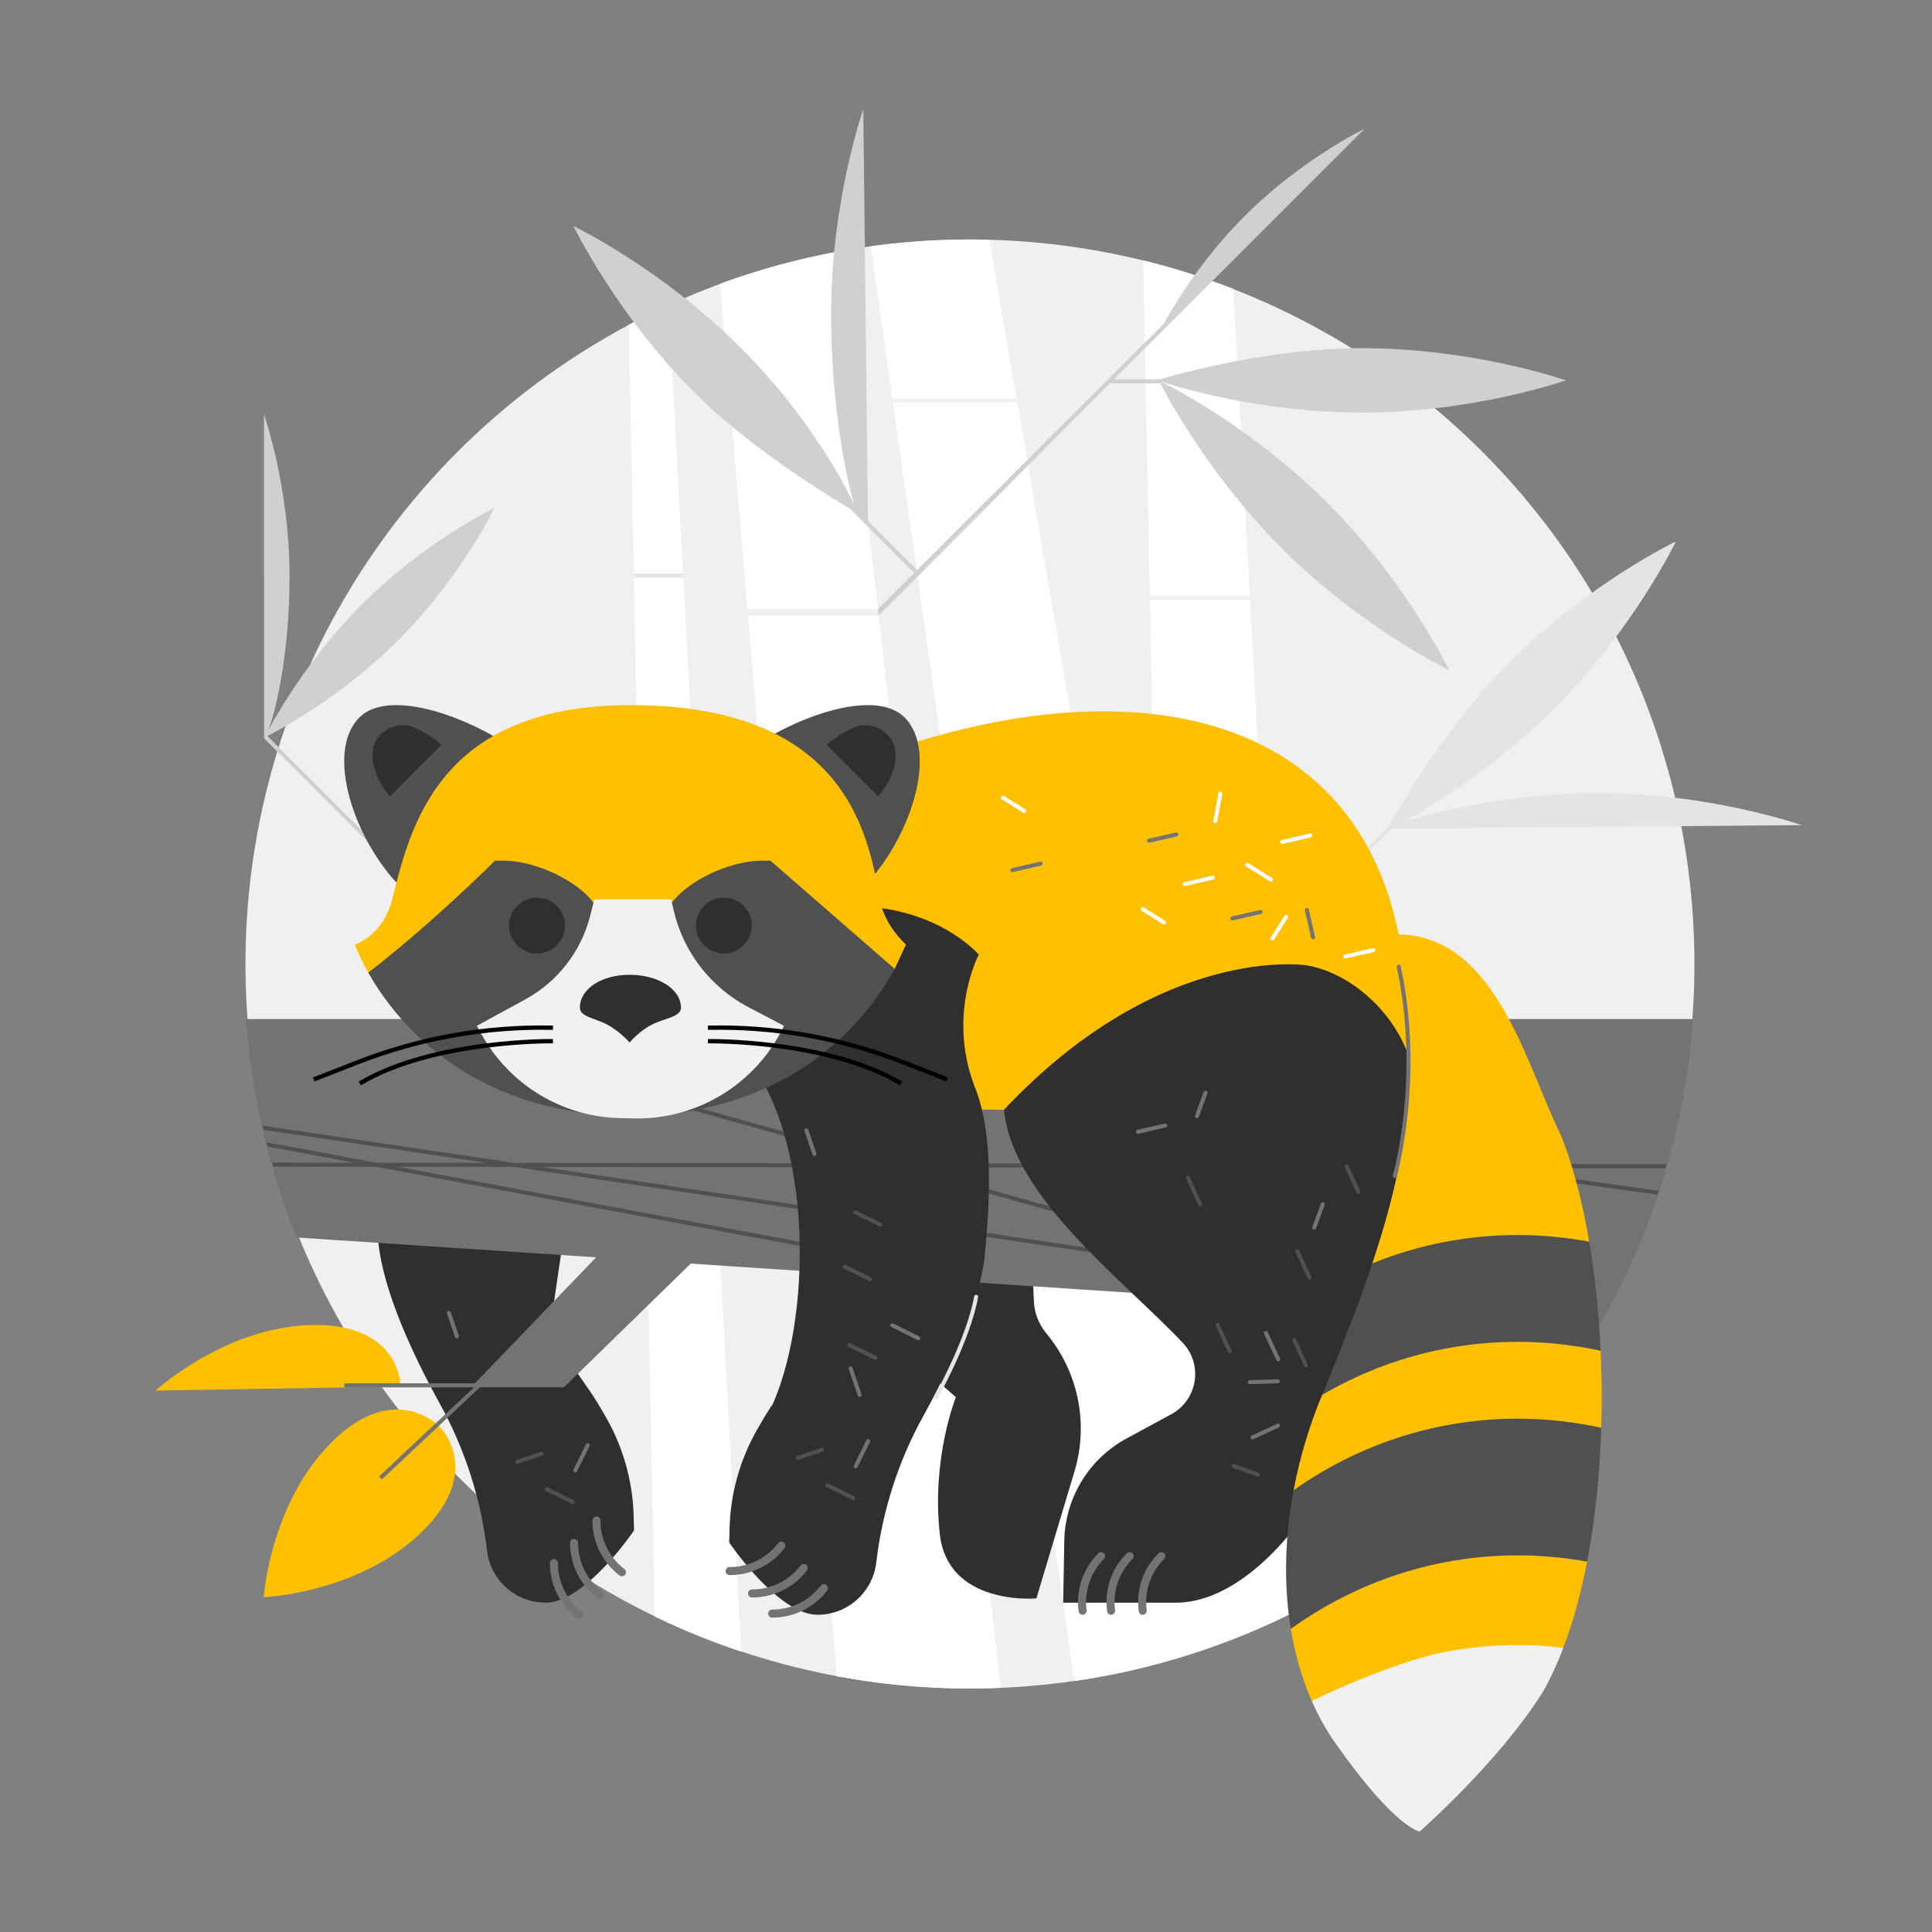 <svg viewBox="0 0 960 960" xmlns="http://www.w3.org/2000/svg" xmlns:xlink="http://www.w3.org/1999/xlink" id="77986e8e-7c87-4367-a9b0-3fa9f01f2cd4" overflow="hidden"><rect x="0" y="0" width="960" height="960" fill="#808080" stroke="none"/><circle cx="481.969" cy="479.004" r="360" fill="#F0F0F0"/><g><g><path d="M612.794 143.519C598.302 137.863 583.355 133.117 568.02 129.356L577.844 621.138C577.845 621.211 577.837 621.212 577.824 621.14L491.611 119.133C488.407 119.049 485.193 119.004 481.968 119.004 465.245 119.004 448.791 120.149 432.674 122.356L533.75 835.301C550.19 832.933 566.271 829.454 581.914 824.942 591.838 822.08 601.586 818.803 611.138 815.129 623.826 810.25 636.168 804.673 648.117 798.445L612.794 143.519Z" fill="#FFFFFF"/><path d="M416.027 125.037C395.985 128.747 376.525 134.113 357.796 140.995L415.85 832.938C437.284 836.917 459.382 839.004 481.969 839.004 487.101 839.004 492.206 838.89 497.286 838.678L416.027 125.037Z" fill="#FFFFFF"/><path d="M332.237 151.531C325.542 154.597 318.958 157.863 312.491 161.32L325.314 803.221C339.18 809.933 353.542 815.778 368.33 820.694L332.237 151.531Z" fill="#FFFFFF"/><path d="M505.453 198.004 443.1 198.004 443.387 200.004 505.8 200.004Z" fill="#F0F0F0"/><path d="M436.917 305.861 436.547 302.645 371.058 302.642 371.335 305.906 436.917 305.91Z" fill="#F0F0F0"/><path d="M621.318 296.004 571.05 296.004 571.09 298.004 621.427 298.004Z" fill="#F0F0F0"/><path d="M339.734 285.004 314.662 285.004 314.703 287.004 339.844 287.004Z" fill="#E6E6E6"/></g><path d="M895.218 410.004C895.218 410.004 849.775 394.004 793.718 394.004 748.559 394.004 710.294 404.386 697.12 408.424 697.07 408.439 697.067 408.432 697.113 408.406 711.426 400.525 742.908 381.483 772.303 352.089 811.941 312.451 832.761 269.004 832.761 269.004 832.761 269.004 789.314 289.823 749.676 329.462 715.3 363.838 690.262 410.297 690.262 410.297L573.803 526.757 575.217 528.171 691.676 411.711 895.218 410.004Z" fill="#E4E4E4"/><path d="M576.874 189.622C576.805 189.588 576.808 189.581 576.881 189.605 585.804 192.511 627.049 205.005 676.588 205.005 732.645 205.005 778.088 189.005 778.088 189.005 778.088 189.005 732.645 173.005 676.588 173.005 626.393 173.005 576.546 188.463 576.546 188.463L553.511 188.463 575.02 167.005 677.969 64.056C677.969 64.056 646.809 78.988 618.38 107.416 597.574 128.222 584.008 150.475 578.223 160.921L455.656 283.249 431.265 258.858 428.969 54.26C428.969 54.26 412.969 99.703 412.969 155.76 412.969 205.61 421.792 242.499 424.554 251.02 424.579 251.097 424.57 251.097 424.535 251.024 423.004 247.793 406.05 210.77 368.054 172.773 328.416 133.135 284.969 112.315 284.969 112.315 284.969 112.315 305.788 155.762 345.427 195.4 376.067 226.04 422.29 252.711 422.29 252.711L454.241 284.661 436.226 302.641 436.622 305.906 551.511 190.462 576.546 190.462C576.546 190.462 598.034 233.577 637.003 272.547 676.641 312.185 720.088 333.005 720.088 333.005 720.088 333.005 699.269 289.558 659.63 249.92 621.976 212.265 580.892 191.596 576.874 189.622Z" fill="#D0D0D0"/><path d="M245.694 252.366C245.694 252.366 211.252 268.87 179.829 300.293 154.843 325.279 138.857 352.603 133.354 362.75 133.315 362.822 133.308 362.819 133.338 362.742 137.492 352.078 143.877 323.179 143.878 286.423 143.878 241.984 131.194 205.96 131.194 205.96 131.194 205.96 131.199 366.873 131.199 366.871L189.194 424.866 190.608 423.452 132.857 365.7C132.852 365.695 132.852 365.688 132.859 365.685 138.601 362.793 169.41 346.59 197.768 318.232 229.19 286.808 245.694 252.366 245.694 252.366Z" fill="#D0D0D0"/></g><g><path d="M249.037 430.363C224.414 466.397 180.264 531.211 187.916 616.363 190.183 641.589 205.733 674.309 218.74 697.861 231.136 720.308 238.991 744.971 241.987 770.437L241.987 770.437C243.726 785.221 256.255 796.362 271.141 796.362L271.141 796.362C290.832 796.362 315.037 760.475 315.037 760.475L314.884 753.75C314.494 736.571 309.877 719.746 301.414 704.791 298.529 699.694 295.629 694.838 293.268 691.444L273.059 662.393C273.045 662.372 273.038 662.347 273.042 662.321L297.036 498.36 249.037 430.363Z" fill="#2F2F2F"/><g><path d="M287.905 804.362C287.479 804.362 287.05 804.226 286.687 803.947 278.145 797.373 273.247 787.427 273.247 776.662 273.247 775.558 274.143 774.662 275.247 774.662 276.351 774.662 277.247 775.558 277.247 776.662 277.247 786.177 281.577 794.966 289.127 800.777 290.002 801.451 290.166 802.707 289.492 803.582 289.098 804.094 288.505 804.362 287.905 804.362Z" fill="#737373"/><path d="M297.914 794.354C297.488 794.354 297.059 794.218 296.696 793.939 288.154 787.365 283.256 777.419 283.256 766.654 283.256 765.55 284.152 764.654 285.256 764.654 286.36 764.654 287.256 765.55 287.256 766.654 287.256 776.169 291.586 784.958 299.136 790.769 300.011 791.443 300.175 792.699 299.501 793.574 299.106 794.085 298.514 794.354 297.914 794.354Z" fill="#737373"/><path d="M309.035 783.233C308.609 783.233 308.18 783.097 307.816 782.818 299.275 776.243 294.376 766.297 294.376 755.532 294.376 754.428 295.272 753.532 296.376 753.532 297.48 753.532 298.376 754.428 298.376 755.532 298.376 765.046 302.706 773.836 310.256 779.648 311.131 780.322 311.295 781.578 310.621 782.453 310.228 782.965 309.635 783.233 309.035 783.233Z" fill="#737373"/></g><g><path d="M227.037 665.073C226.62 665.073 226.231 664.81 226.09 664.393L222.125 652.682C221.948 652.16 222.229 651.591 222.751 651.414 223.275 651.237 223.842 651.518 224.019 652.041L227.984 663.752C228.161 664.274 227.88 664.843 227.358 665.02 227.251 665.057 227.143 665.073 227.037 665.073Z" fill="#737373"/><path d="M285.899 731.565C285.751 731.565 285.599 731.532 285.457 731.461 284.962 731.217 284.759 730.616 285.003 730.121L291.169 717.642C291.413 717.147 292.013 716.943 292.508 717.189 293.003 717.433 293.206 718.034 292.962 718.529L286.796 731.008C286.622 731.361 286.268 731.565 285.899 731.565Z" fill="#737373"/><path d="M284.591 747.362C284.443 747.362 284.291 747.329 284.149 747.258L271.273 740.896C270.778 740.652 270.575 740.051 270.819 739.556 271.063 739.061 271.663 738.856 272.158 739.103L285.034 745.465C285.529 745.709 285.732 746.31 285.488 746.805 285.314 747.158 284.959 747.362 284.591 747.362Z" fill="#505050"/><path d="M257.037 727.41C256.62 727.41 256.231 727.147 256.09 726.73 255.913 726.208 256.194 725.639 256.716 725.462L268.799 721.371C269.324 721.195 269.89 721.475 270.067 721.998 270.244 722.52 269.963 723.089 269.441 723.266L257.358 727.357C257.251 727.394 257.143 727.41 257.037 727.41Z" fill="#505050"/></g></g><path d="M514.993 794.165C514.981 794.204 514.954 794.232 514.913 794.235 513.09 794.384 470.887 797.451 466.974 762.23 462.783 724.515 474.974 694.23 474.974 694.23L427.008 652.26C426.986 652.241 426.974 652.214 426.974 652.185L426.974 570.23 510.073 557.131 513.72 646.473C513.95 652.101 515.954 657.511 519.447 661.93L521.125 664.053C536.072 682.966 540.849 707.983 533.923 731.072L514.993 794.165Z" fill="#2F2F2F"/><g><path d="M131.037 793.654C131.037 793.654 134.265 746.37 165.462 715.958 196.659 685.546 218.546 708.986 218.546 708.986 218.546 708.986 240.781 730.806 209.585 761.218 178.389 791.63 131.037 793.654 131.037 793.654Z" fill="#FFC000"/><path d="M199.037 688.967C199.037 688.967 199.331 657.815 155.767 658.37 112.203 658.925 77.29 690.977 77.29 690.977L199.037 688.967Z" fill="#FFC000"/><path d="M355.037 616.363 311.037 609.363 235.962 687.363 171.037 687.363 171.037 689.363 235.495 689.363C235.504 689.363 235.508 689.374 235.502 689.38L188.37 733.651 189.739 735.108 238.441 689.362 280.182 689.362 355.037 616.363Z" fill="#737373"/><path d="M632.337 506.363 318.956 506.363 122.237 506.363C124.997 544.495 133.715 580.975 147.449 614.894L321.357 626.424 639.963 647.547 795.306 657.846C821.11 612.574 837.368 561.171 841.336 506.364L632.337 506.364Z" fill="#737373"/><path d="M728.167 578.397 273.364 515.538 273.227 516.528 273.09 517.518 713.436 578.379 445.467 578.058 236.62 519.399 236.079 521.325 438.037 578.049 255.415 577.83 130.575 559.343C130.653 559.691 130.729 560.041 130.809 560.389 130.888 560.737 130.962 561.087 131.042 561.434L241.651 577.814 186.964 577.749 132.525 567.577C132.614 567.932 132.695 568.289 132.785 568.644 132.875 569.001 132.969 569.356 133.061 569.713L176 577.736 135.213 577.687C135.307 578.021 135.404 578.354 135.499 578.687 135.594 579.021 135.689 579.354 135.785 579.687L186.773 579.748 436.165 626.345 436.349 625.362 436.533 624.378 197.737 579.761 255.266 579.83 684.202 643.351 684.348 642.362 684.495 641.372 649.401 636.175 649.619 635.398 452.617 580.066 728.032 580.396 823.494 593.59C823.601 593.269 823.706 592.947 823.812 592.625 823.918 592.303 824.025 591.982 824.13 591.66L742.762 580.414 827.566 580.516C827.662 580.184 827.754 579.849 827.85 579.516 827.946 579.183 828.039 578.849 828.134 578.516L728.167 578.397ZM269.032 579.847 445.189 580.058 640.064 634.793 269.032 579.847Z" fill="#505050"/></g><g><path d="M699.037 508.363C699.037 332.363 529.037 320.363 375.037 402.363 309.578 437.218 394.268 550.363 394.268 550.363L498.866 551.443 499.353 551.447 699.734 524.266 699.037 508.363Z" fill="#FFC000"/><path d="M366.351 520.363C403.129 557.141 404.78 649.715 384.119 697.446L384.119 697.446C381.758 700.84 378.858 705.696 375.973 710.793 367.51 725.748 362.894 742.573 362.503 759.752L362.35 766.477C362.35 766.477 386.554 802.364 406.246 802.364L406.246 802.364C421.132 802.364 433.661 791.222 435.4 776.439L435.4 776.439C438.396 750.973 446.252 726.31 458.647 703.863 471.653 680.31 487.204 647.59 489.471 622.365 491.473 600.085 494.205 565.17 484.55 540.559 470.35 504.365 486.35 474.365 486.35 474.365 486.35 474.365 464.35 448.365 418.35 450.365L366.351 520.363Z" fill="#2F2F2F"/><path d="M649.306 479.673C677.927 484.674 704.36 515.339 703.036 544.363 701.888 569.543 699.04 594.066 697.036 616.363 688.642 709.77 633.453 796.363 584.28 796.363L528.28 796.363 528.838 765.648C529.224 744.372 541.026 724.95 559.732 714.806L582.021 702.718C595.117 695.616 597.92 678.028 587.681 667.207L587.681 667.207C557.722 635.546 503.143 594.822 498.866 551.444L498.866 551.444C577.037 468.363 649.306 479.673 649.306 479.673Z" fill="#2F2F2F"/><g><path d="M789.671 616.99C786.284 597.048 781.575 578.979 775.676 564.234 757.929 528.633 743.08 462.499 691.88 464.308 691.224 464.331 690.773 464.982 690.965 465.61 708.294 522.267 699.824 574.04 681.902 627.759 681.899 627.767 681.913 627.762 681.915 627.771 683.4 636.2 722.2 644.2 735.8 643.6 752.4 642.6 780.4 633 789.671 616.99Z" fill="#FFC000"/><path d="M714.6 746.2C681.357 752.645 645.8 781.2 641.396 809.381 641.395 809.385 641.391 809.387 641.392 809.391 643.444 821.832 646.868 833.925 651.88 845.336 662 858.2 689.665 864.312 715 859.4 737.326 855.072 763.4 834 776.81 818.773 776.813 818.77 776.819 818.771 776.82 818.767 781.736 805.831 785.648 791.363 788.617 775.967 778.8 758.2 742.473 740.796 714.6 746.2Z" fill="#FFC000"/><path d="M718.333 652.2C693.925 656.932 673.533 669.267 656.966 693.135 650.719 708.049 645.865 724.063 642.788 740.468 660.2 753 687.041 751.273 719.4 745 750.945 738.885 780.2 721 795.653 709.461 796.043 696.671 795.933 683.827 795.349 671.193 783.4 657.533 749.713 646.116 718.333 652.2Z" fill="#FFC000"/><path d="M717.542 820.92C692.207 825.832 652.744 844.447 651.881 845.336 655.081 852.627 658.886 859.526 663.352 865.889 693.426 908.736 705.438 910.058 705.438 910.058 705.438 910.058 744.923 875.49 766.727 840.546 770.473 833.95 773.828 826.642 776.817 818.774 760.083 816.793 739.871 816.591 717.542 820.92Z" fill="#F1F1F1"/><path d="M717.542 617.176C704.454 619.713 692.566 623.436 681.897 627.778 675.278 647.616 667.371 667.719 658.997 688.431 658.305 689.985 657.629 691.554 656.967 693.134 672.889 683.815 693.134 674.966 717.543 670.234 748.923 664.15 776.11 667.016 795.351 671.193 794.481 652.354 792.56 633.991 789.673 616.99 770.919 613.496 745.948 611.669 717.542 617.176Z" fill="#505050"/><path d="M717.542 708.436C685.183 714.709 660.136 728.217 642.789 740.467 638.503 763.317 637.688 786.922 641.392 809.384 658.781 796.875 684.296 782.796 717.542 776.351 745.415 770.947 769.989 772.603 788.617 775.967 792.661 755 794.956 732.323 795.653 709.461 776.395 705.248 749.086 702.321 717.542 708.436Z" fill="#505050"/></g><g><path d="M537.931 802.362C536.942 802.362 536.081 801.628 535.951 800.62 534.56 789.932 538.129 779.436 545.741 771.824 546.522 771.043 547.788 771.043 548.569 771.824 549.35 772.605 549.35 773.871 548.569 774.652 541.841 781.38 538.688 790.657 539.918 800.104 540.061 801.199 539.288 802.203 538.192 802.345 538.104 802.357 538.017 802.362 537.931 802.362Z" fill="#737373"/><path d="M552.085 802.362C551.096 802.362 550.235 801.628 550.105 800.62 548.714 789.932 552.283 779.436 559.895 771.824 560.676 771.043 561.942 771.043 562.723 771.824 563.504 772.605 563.504 773.871 562.723 774.652 555.995 781.38 552.842 790.657 554.072 800.104 554.215 801.199 553.442 802.203 552.346 802.345 552.259 802.357 552.171 802.362 552.085 802.362Z" fill="#737373"/><path d="M567.813 802.362C566.824 802.362 565.963 801.628 565.833 800.62 564.442 789.932 568.011 779.436 575.623 771.824 576.404 771.043 577.67 771.043 578.451 771.824 579.232 772.605 579.232 773.871 578.451 774.652 571.723 781.38 568.57 790.657 569.8 800.104 569.943 801.199 569.17 802.203 568.074 802.345 567.986 802.357 567.898 802.362 567.813 802.362Z" fill="#737373"/></g><g><path d="M383.695 803.792C382.591 803.792 381.695 802.896 381.695 801.792 381.695 800.688 382.591 799.792 383.695 799.792 393.209 799.792 401.999 795.462 407.81 787.912 408.484 787.036 409.739 786.874 410.615 787.547 411.49 788.221 411.654 789.477 410.98 790.352 404.405 798.894 394.46 803.792 383.695 803.792Z" fill="#737373"/><path d="M373.686 793.783C372.582 793.783 371.686 792.887 371.686 791.783 371.686 790.679 372.582 789.783 373.686 789.783 383.2 789.783 391.99 785.453 397.801 777.903 398.475 777.028 399.73 776.864 400.606 777.538 401.481 778.212 401.645 779.468 400.971 780.343 394.396 788.885 384.451 793.783 373.686 793.783Z" fill="#737373"/><path d="M362.565 782.662C361.461 782.662 360.565 781.766 360.565 780.662 360.565 779.558 361.461 778.662 362.565 778.662 372.079 778.662 380.869 774.332 386.68 766.782 387.354 765.906 388.609 765.744 389.485 766.417 390.36 767.091 390.524 768.347 389.85 769.222 383.275 777.764 373.33 782.662 362.565 782.662Z" fill="#737373"/></g><g><path d="M428.944 440.779C451.726 417.994 466.89 373.921 449.504 356.533 432.118 339.144 380.103 361.716 357.32 384.501L428.944 440.779Z" fill="#505050"/><path d="M424.295 361.529C424.435 361.466 424.574 361.406 424.712 361.347 433.679 357.517 449.727 364.897 443.727 382.897 441.921 388.313 439.209 392.454 436.302 395.607L410.705 370.01C414.108 367.11 418.565 364.083 424.295 361.529Z" fill="#2F2F2F"/><path d="M199.129 440.779C176.347 417.994 161.183 373.921 178.569 356.533 195.955 339.144 247.97 361.716 270.753 384.501L199.129 440.779Z" fill="#505050"/><path d="M205.799 361.529C205.659 361.466 205.52 361.406 205.382 361.347 196.415 357.517 180.367 364.897 186.367 382.897 188.173 388.313 190.885 392.454 193.792 395.607L219.389 370.01C215.986 367.11 211.529 364.083 205.799 361.529Z" fill="#2F2F2F"/><path d="M444.556 481.428C447.868 474.271 450.17 469.317 450.17 469.317 450.17 469.317 439.265 459.899 437.037 446.363 431.346 411.793 418.098 350.363 313.261 350.363 217.929 350.363 203.829 411.158 195.037 446.363 190.375 465.032 176.351 469.317 176.351 469.317 176.351 469.317 178.279 474.937 182.992 483.282 203.8 502.6 253.4 521.8 313 521.8 372.6 521.8 441.7 487.6 444.556 481.428Z" fill="#FFC000"/><path d="M382.837 427.673 378.348 427.673C359.755 427.673 328.971 442.746 328.971 461.339L299.794 461.339C299.794 442.746 269.01 427.673 250.417 427.673L245.928 427.673C245.928 427.673 214.572 459.027 182.992 483.282 195.246 504.981 226.37 545.149 291.691 553.179 297.795 553.929 332.942 553.389 332.942 553.389 398.614 546.01 430.268 506.321 443 484.213 443.555 483.25 444.139 482.33 444.557 481.428L382.837 427.673Z" fill="#505050"/><path d="M295.305 446.873 293.314 454.837C288.861 472.65 277.157 487.786 261.038 496.578L236.95 509.717 239.181 513.773C253.079 539.042 279.397 554.983 308.229 555.597L314.934 555.74C346.7 556.416 375.91 538.404 389.57 509.718L389.57 509.718 371.941 500.484C353.203 490.669 339.653 473.199 334.809 452.609L333.46 446.875 295.305 446.875Z" fill="#F1F1F1"/><circle cx="266.836" cy="459.926" r="13.88" fill="#2F2F2F"/><circle cx="359.684" cy="459.926" r="13.88" fill="#2F2F2F"/><path d="M338.376 500.762C338.376 505.335 330.201 505.953 324.055 509.052 317.446 512.384 312.833 518.03 312.833 518.03 312.833 518.03 308.134 512.523 301.611 509.052 295.835 505.979 288.144 505.22 288.144 500.762 288.144 491.271 298.962 484.363 312.833 484.363 326.704 484.363 338.376 491.271 338.376 500.762Z" fill="#2F2F2F"/><g><path d="M470.234 537.359 448.59 528.905C417.608 516.803 385.025 511.035 351.783 511.733L351.737 509.592C385.273 508.874 418.123 514.704 449.369 526.91L471.013 535.364 470.234 537.359Z"/><path d="M447.213 539.283C410.904 517.692 352.365 518.429 351.778 518.432L351.742 516.291C352.334 516.278 411.473 515.54 448.307 537.44L447.213 539.283Z"/><path d="M156.287 537.359 155.508 535.365 177.152 526.911C208.398 514.705 241.243 508.881 274.784 509.593L274.738 511.734C241.482 511.034 208.913 516.804 177.931 528.906L156.287 537.359Z"/><path d="M179.308 539.283 178.213 537.441C215.048 515.539 274.178 516.274 274.778 516.292L274.742 518.433C274.146 518.43 215.617 517.693 179.308 539.283Z"/></g></g><path d="M693.037 585.362C692.944 585.362 692.849 585.349 692.756 585.322 692.227 585.168 691.922 584.612 692.076 584.082 692.216 583.604 705.863 535.662 694.058 480.572 693.942 480.032 694.286 479.5 694.826 479.384 695.369 479.265 695.897 479.613 696.014 480.153 707.929 535.757 694.137 584.16 693.996 584.642 693.869 585.079 693.47 585.362 693.037 585.362Z" fill="#737373"/><path d="M465.036 695.362C464.868 695.362 464.698 695.32 464.541 695.23 464.062 694.957 463.895 694.345 464.169 693.866 464.328 693.588 480.13 665.759 484.053 644.183 484.151 643.639 484.675 643.273 485.215 643.378 485.759 643.477 486.119 643.997 486.02 644.54 482.036 666.455 466.066 694.576 465.905 694.857 465.72 695.182 465.383 695.362 465.036 695.362Z" fill="#E5E5E5"/><g><path d="M631.536 438.106C631.354 438.106 631.171 438.057 631.006 437.954L619.209 430.566C618.741 430.273 618.6 429.656 618.893 429.188 619.188 428.72 619.805 428.58 620.272 428.871L632.069 436.259C632.537 436.552 632.678 437.169 632.385 437.637 632.194 437.94 631.869 438.106 631.536 438.106Z" fill="#FFFFFF"/><path d="M570.969 418.761C570.514 418.761 570.102 418.448 569.995 417.985 569.871 417.446 570.207 416.91 570.746 416.786L584.312 413.668C584.85 413.546 585.386 413.88 585.51 414.418 585.634 414.957 585.298 415.493 584.759 415.617L571.193 418.735C571.118 418.752 571.043 418.761 570.969 418.761Z" fill="#737373"/><path d="M652.48 466.776C652.025 466.776 651.613 466.463 651.506 466L648.389 452.434C648.265 451.895 648.602 451.359 649.14 451.235 649.679 451.113 650.215 451.447 650.338 451.985L653.455 465.551C653.579 466.09 653.242 466.626 652.704 466.75 652.63 466.768 652.555 466.776 652.48 466.776Z" fill="#737373"/><path d="M603.87 409.06C603.811 409.06 603.751 409.055 603.69 409.044 603.147 408.946 602.787 408.425 602.884 407.882L605.365 394.185C605.464 393.642 605.977 393.275 606.528 393.379 607.071 393.477 607.431 393.998 607.334 394.541L604.853 408.238C604.766 408.721 604.345 409.06 603.87 409.06Z" fill="#FFFFFF"/><path d="M508.828 403.925C508.646 403.925 508.463 403.876 508.299 403.773L497.82 397.211C497.351 396.918 497.21 396.301 497.503 395.833 497.796 395.365 498.417 395.226 498.881 395.516L509.36 402.078C509.829 402.371 509.97 402.988 509.677 403.456 509.487 403.759 509.161 403.925 508.828 403.925Z" fill="#FFFFFF"/><path d="M578.35 459.363C578.168 459.363 577.985 459.314 577.82 459.211L567.341 452.648C566.873 452.355 566.732 451.738 567.025 451.27 567.318 450.801 567.937 450.662 568.404 450.953L578.883 457.516C579.351 457.809 579.492 458.426 579.199 458.894 579.009 459.197 578.683 459.363 578.35 459.363Z" fill="#FFFFFF"/><path d="M637.038 419.363C636.583 419.363 636.171 419.05 636.064 418.587 635.94 418.048 636.276 417.512 636.815 417.388L650.812 414.171C651.35 414.051 651.887 414.383 652.01 414.921 652.134 415.46 651.798 415.996 651.259 416.12L637.262 419.337C637.188 419.354 637.112 419.363 637.038 419.363Z" fill="#FFFFFF"/><path d="M588.639 440.3C588.184 440.3 587.772 439.987 587.665 439.524 587.541 438.985 587.877 438.449 588.416 438.325L602.414 435.108C602.951 434.986 603.488 435.32 603.612 435.858 603.736 436.396 603.4 436.933 602.861 437.057L588.863 440.274C588.788 440.292 588.713 440.3 588.639 440.3Z" fill="#FFFFFF"/><path d="M503.038 433.363C502.583 433.363 502.171 433.05 502.064 432.587 501.94 432.048 502.276 431.512 502.815 431.388L516.812 428.171C517.348 428.05 517.887 428.383 518.01 428.921 518.134 429.46 517.798 429.996 517.259 430.12L503.262 433.337C503.188 433.354 503.112 433.363 503.038 433.363Z" fill="#737373"/><path d="M668.352 476.325C667.897 476.325 667.485 476.012 667.378 475.549 667.254 475.01 667.59 474.474 668.129 474.35L682.127 471.133C682.663 471.013 683.201 471.345 683.325 471.883 683.449 472.421 683.113 472.958 682.574 473.082L668.576 476.299C668.501 476.316 668.426 476.325 668.352 476.325Z" fill="#FFFFFF"/><path d="M612.352 457.363C611.897 457.363 611.485 457.05 611.378 456.587 611.254 456.048 611.59 455.512 612.129 455.388L626.127 452.171C626.665 452.049 627.201 452.383 627.325 452.921 627.449 453.459 627.113 453.996 626.574 454.12L612.576 457.337C612.501 457.354 612.426 457.363 612.352 457.363Z" fill="#737373"/><path d="M632.265 467.363C632.083 467.363 631.9 467.314 631.736 467.211 631.267 466.918 631.126 466.301 631.419 465.833L638.19 455.021C638.483 454.553 639.104 454.413 639.568 454.704 640.037 454.997 640.178 455.614 639.885 456.082L633.114 466.894C632.924 467.197 632.598 467.363 632.265 467.363Z" fill="#FFFFFF"/></g><g><path d="M427.133 694.111C426.716 694.111 426.327 693.848 426.186 693.431L421.722 680.246C421.545 679.724 421.826 679.155 422.348 678.978 422.873 678.801 423.439 679.082 423.616 679.605L428.08 692.79C428.257 693.312 427.976 693.881 427.454 694.058 427.348 694.095 427.24 694.111 427.133 694.111Z" fill="#737373"/><path d="M432.25 636.615C432.102 636.615 431.95 636.582 431.808 636.511L419.329 630.344C418.834 630.099 418.631 629.499 418.875 629.004 419.119 628.509 419.719 628.304 420.214 628.551L432.693 634.718C433.188 634.963 433.391 635.563 433.147 636.058 432.973 636.411 432.619 636.615 432.25 636.615Z" fill="#505050"/><path d="M437.395 609.539C437.247 609.539 437.095 609.506 436.953 609.435L424.474 603.269C423.979 603.025 423.776 602.424 424.02 601.929 424.264 601.434 424.863 601.231 425.359 601.476L437.838 607.642C438.333 607.886 438.536 608.487 438.292 608.982 438.118 609.335 437.763 609.539 437.395 609.539Z" fill="#505050"/><path d="M425.22 729.565C425.072 729.565 424.92 729.532 424.778 729.461 424.283 729.217 424.08 728.616 424.324 728.121L430.491 715.642C430.735 715.147 431.334 714.943 431.83 715.189 432.325 715.433 432.528 716.034 432.284 716.529L426.117 729.008C425.943 729.361 425.589 729.565 425.22 729.565Z" fill="#737373"/><path d="M404.673 574.428C404.256 574.428 403.867 574.165 403.726 573.748L399.761 562.037C399.584 561.515 399.865 560.946 400.387 560.769 400.913 560.592 401.478 560.873 401.655 561.396L405.62 573.107C405.797 573.629 405.516 574.198 404.994 574.375 404.888 574.411 404.78 574.428 404.673 574.428Z" fill="#737373"/><path d="M456.287 665.926C456.139 665.926 455.987 665.893 455.845 665.822L442.969 659.459C442.474 659.214 442.271 658.614 442.515 658.119 442.759 657.624 443.359 657.42 443.854 657.666L456.73 664.029C457.225 664.274 457.428 664.874 457.184 665.369 457.01 665.722 456.656 665.926 456.287 665.926Z" fill="#737373"/><path d="M423.912 745.362C423.764 745.362 423.612 745.329 423.47 745.258L410.594 738.896C410.099 738.652 409.896 738.051 410.14 737.556 410.384 737.061 410.984 736.858 411.479 737.103L424.355 743.465C424.85 743.709 425.053 744.31 424.809 744.805 424.635 745.158 424.281 745.362 423.912 745.362Z" fill="#505050"/><path d="M435.036 675.726C434.888 675.726 434.736 675.693 434.594 675.622L421.718 669.259C421.223 669.014 421.02 668.414 421.264 667.919 421.508 667.424 422.107 667.22 422.603 667.466L435.479 673.829C435.974 674.074 436.177 674.674 435.933 675.169 435.759 675.521 435.404 675.726 435.036 675.726Z" fill="#505050"/><path d="M396.358 725.41C395.941 725.41 395.552 725.147 395.411 724.73 395.234 724.208 395.515 723.639 396.037 723.462L408.12 719.371C408.644 719.195 409.211 719.475 409.388 719.998 409.565 720.52 409.284 721.089 408.762 721.266L396.679 725.357C396.572 725.394 396.464 725.41 396.358 725.41Z" fill="#505050"/></g><g><path d="M675.037 593.362C674.659 593.362 674.299 593.148 674.129 592.783L668.267 580.159C668.035 579.658 668.252 579.063 668.753 578.831 669.254 578.598 669.849 578.816 670.081 579.317L675.943 591.941C676.175 592.442 675.958 593.037 675.457 593.269 675.321 593.333 675.178 593.362 675.037 593.362Z" fill="#505050"/><path d="M648.9 679.362C648.522 679.362 648.162 679.148 647.992 678.783L642.129 666.159C641.897 665.658 642.114 665.064 642.615 664.831 643.116 664.598 643.711 664.816 643.943 665.317L649.806 677.941C650.038 678.442 649.821 679.036 649.32 679.269 649.185 679.333 649.041 679.362 648.9 679.362Z" fill="#505050"/><path d="M622.413 715.226C622.035 715.226 621.675 715.012 621.505 714.647 621.273 714.146 621.49 713.552 621.991 713.319L634.615 707.456C635.116 707.224 635.71 707.441 635.943 707.942 636.175 708.443 635.958 709.037 635.457 709.27L622.833 715.133C622.697 715.196 622.554 715.226 622.413 715.226Z" fill="#737373"/><path d="M621.035 687.776C620.497 687.776 620.053 687.347 620.036 686.805 620.02 686.253 620.454 685.792 621.007 685.776L634.921 685.362C635.428 685.371 635.934 685.78 635.95 686.333 635.966 686.885 635.532 687.346 634.979 687.362L621.065 687.776C621.056 687.776 621.046 687.776 621.035 687.776Z" fill="#737373"/><path d="M594.769 555.589C594.655 555.589 594.539 555.569 594.425 555.528 593.906 555.338 593.64 554.763 593.829 554.245L598.075 542.634C598.264 542.115 598.839 541.851 599.358 542.038 599.877 542.228 600.143 542.803 599.954 543.321L595.708 554.932C595.56 555.338 595.177 555.589 594.769 555.589Z" fill="#737373"/><path d="M653.036 610.974C652.922 610.974 652.806 610.954 652.692 610.913 652.173 610.723 651.907 610.148 652.096 609.63L656.343 598.019C656.533 597.5 657.109 597.236 657.626 597.423 658.145 597.613 658.411 598.188 658.222 598.706L653.975 610.317C653.827 610.723 653.444 610.974 653.036 610.974Z" fill="#737373"/><path d="M650.676 635.759C650.298 635.759 649.938 635.545 649.768 635.18L643.718 622.154C643.486 621.653 643.703 621.058 644.204 620.826 644.706 620.594 645.3 620.811 645.532 621.312L651.582 634.338C651.814 634.839 651.597 635.434 651.096 635.666 650.96 635.729 650.816 635.759 650.676 635.759Z" fill="#505050"/><path d="M635.087 676.39C634.709 676.39 634.349 676.176 634.179 675.811L628.129 662.784C627.897 662.283 628.114 661.688 628.615 661.456 629.116 661.223 629.711 661.442 629.943 661.942L635.993 674.969C636.225 675.47 636.008 676.065 635.507 676.297 635.371 676.36 635.228 676.39 635.087 676.39Z" fill="#737373"/><path d="M611.037 672.39C610.659 672.39 610.299 672.176 610.129 671.811L604.08 658.784C603.848 658.283 604.065 657.688 604.566 657.456 605.068 657.223 605.662 657.441 605.894 657.942L611.943 670.969C612.175 671.47 611.958 672.065 611.457 672.297 611.321 672.36 611.178 672.39 611.037 672.39Z" fill="#505050"/><path d="M596.352 599.362C595.974 599.362 595.614 599.148 595.444 598.783L589.394 585.757C589.162 585.256 589.379 584.661 589.88 584.429 590.382 584.196 590.976 584.414 591.208 584.915L597.258 597.941C597.49 598.442 597.273 599.037 596.772 599.269 596.636 599.333 596.492 599.362 596.352 599.362Z" fill="#505050"/><path d="M625.018 733.744C624.904 733.744 624.788 733.724 624.674 733.683L612.693 729.301C612.174 729.111 611.908 728.536 612.097 728.018 612.286 727.5 612.861 727.234 613.38 727.422L625.361 731.804C625.88 731.994 626.146 732.569 625.957 733.087 625.809 733.493 625.426 733.744 625.018 733.744Z" fill="#505050"/><path d="M565.47 563.362C565.015 563.362 564.603 563.049 564.496 562.586 564.372 562.048 564.709 561.512 565.247 561.388L578.812 558.271C579.348 558.146 579.886 558.484 580.01 559.022 580.134 559.56 579.798 560.096 579.259 560.22L565.694 563.337C565.619 563.354 565.544 563.362 565.47 563.362Z" fill="#737373"/></g></g></svg>